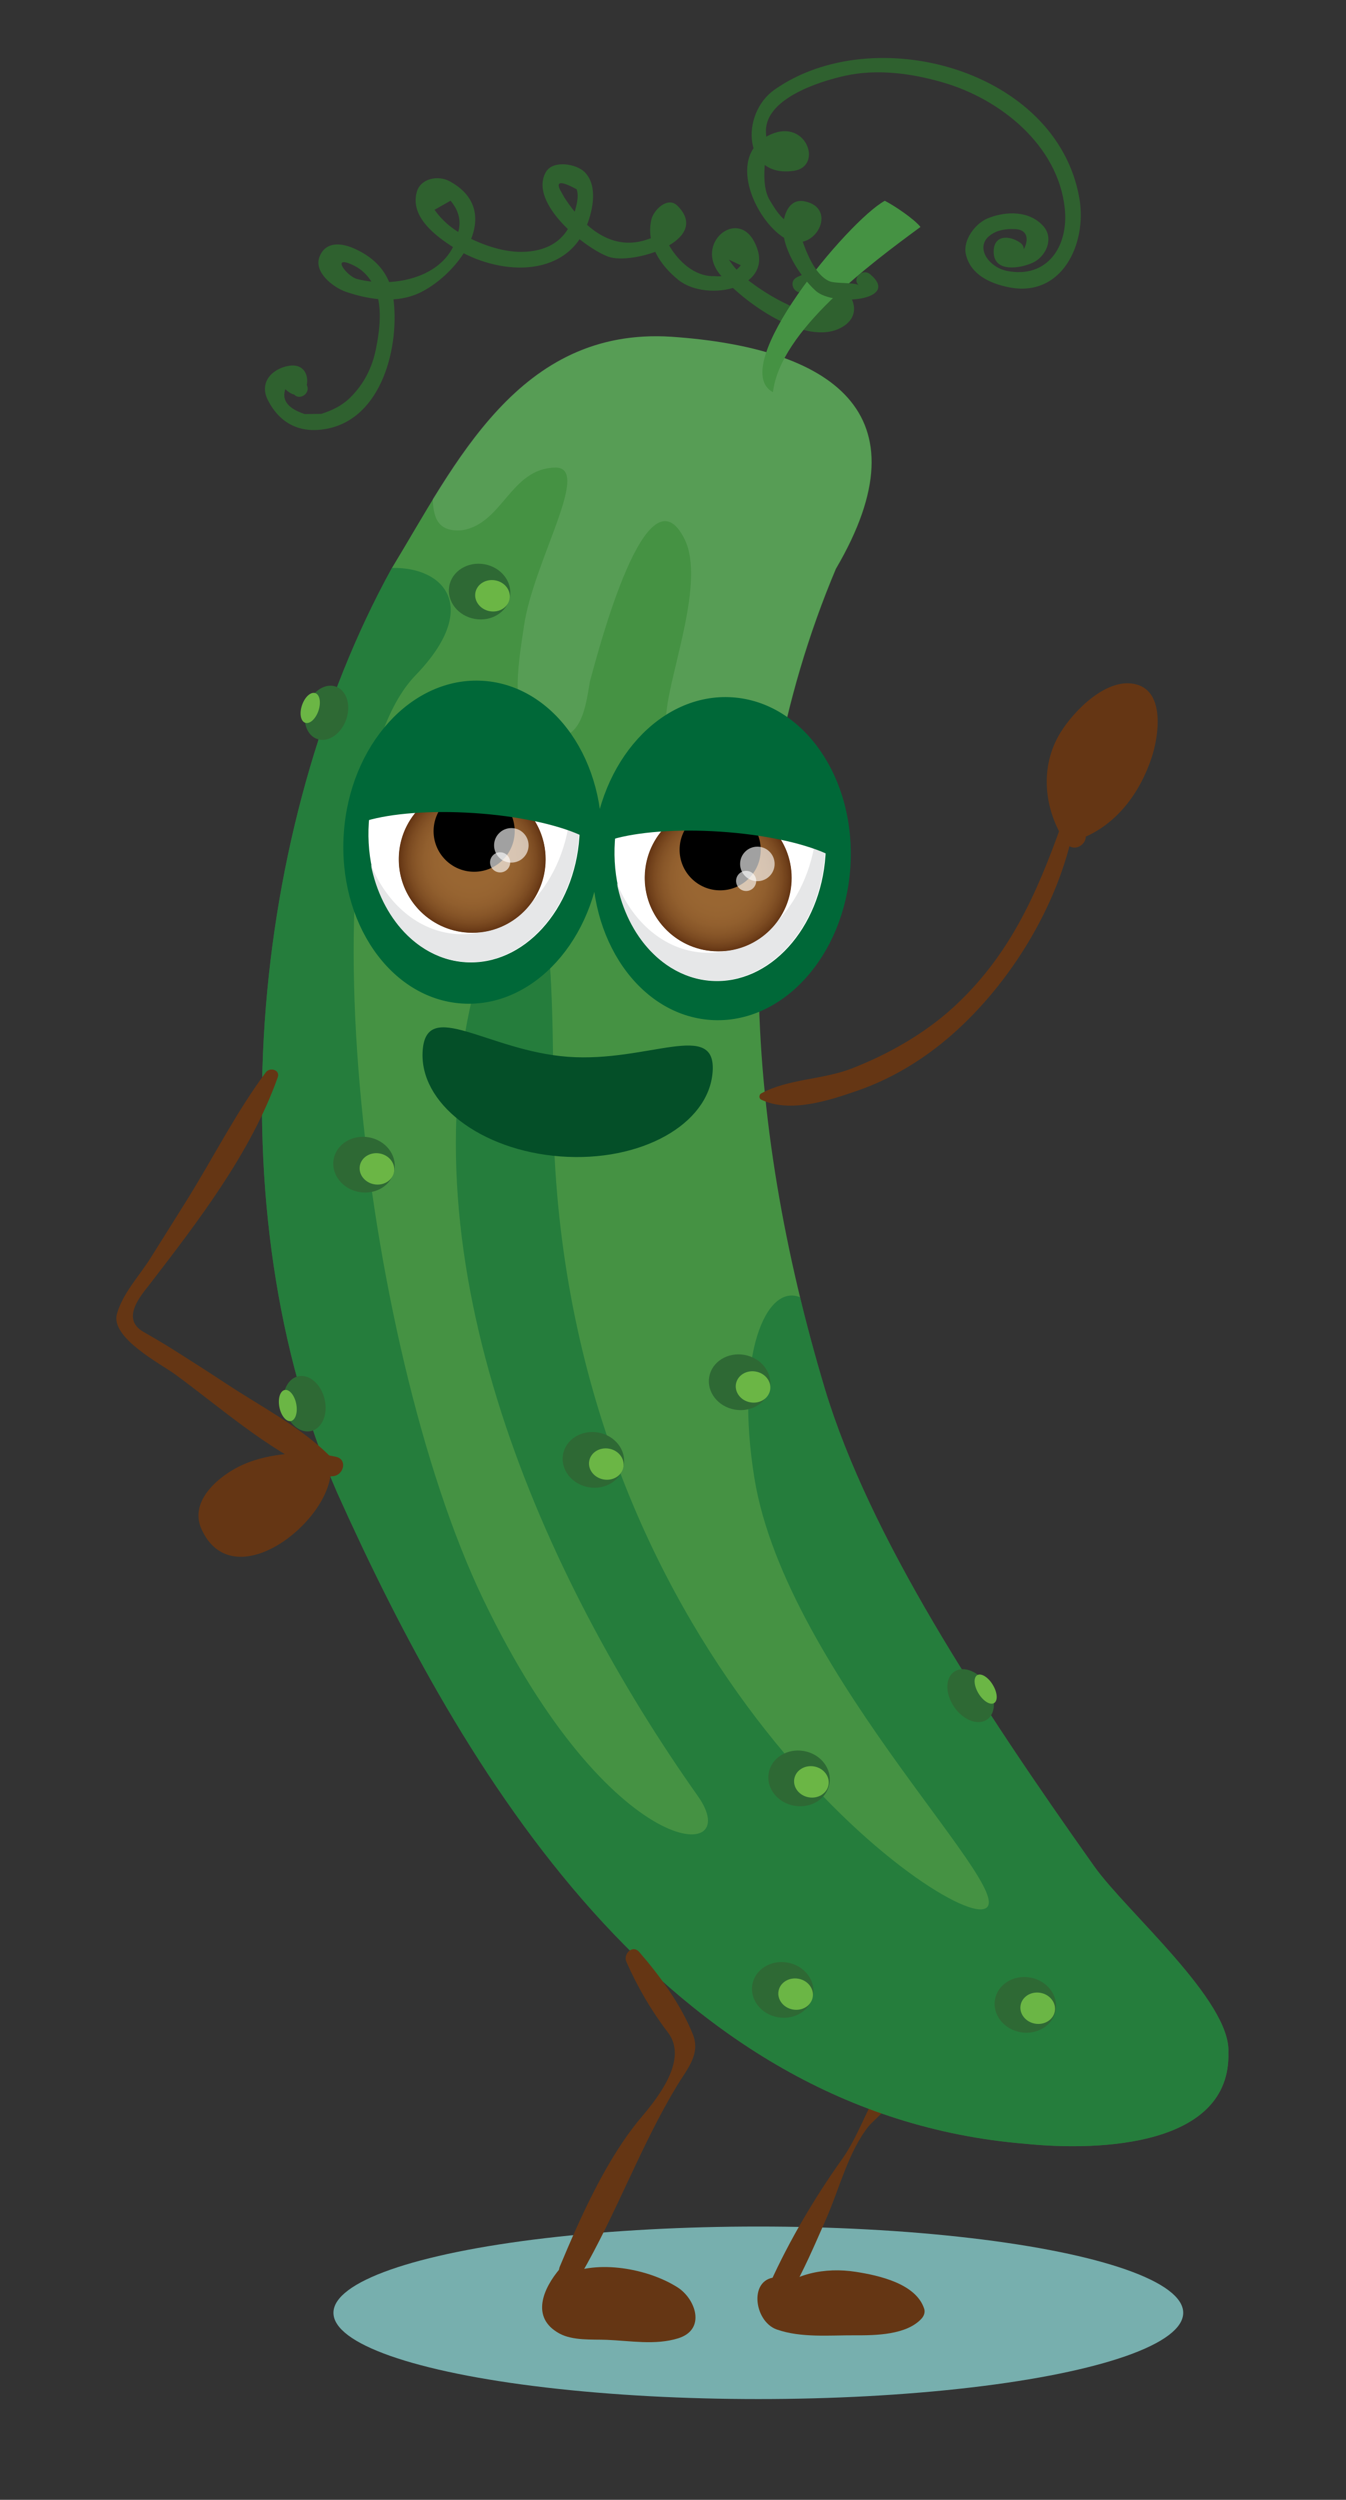 <?xml version="1.0" encoding="utf-8"?>
<!-- Generator: Adobe Illustrator 16.0.0, SVG Export Plug-In . SVG Version: 6.00 Build 0)  -->
<!DOCTYPE svg PUBLIC "-//W3C//DTD SVG 1.1//EN" "http://www.w3.org/Graphics/SVG/1.1/DTD/svg11.dtd">
<svg version="1.1" id="Layer_1" xmlns="http://www.w3.org/2000/svg" xmlns:xlink="http://www.w3.org/1999/xlink" x="0px" y="0px"
	 width="210.811px" height="391.405px" viewBox="0 0 210.811 391.405" enable-background="new 0 0 210.811 391.405"
	 xml:space="preserve">
<rect x="0" y="0" width="210.811" height="391.405" fill="#333333" stroke="none"/>
<g>
	<ellipse fill="#77AFAE" cx="118.771" cy="362.124" rx="66.546" ry="13.507"/>
	<g>
		<g>
			<g>
				<path fill="#653614" d="M132.55,319.672c0.505,2.016,4.792,7.989,4.021,9.496c-1.545,3.017-2.745,6.175-4.72,8.944
					c-4.238,5.945-8.249,12.734-11.249,19.387c-0.93,2.063,1.908,3.845,3.094,1.809c2.193-3.771,3.908-7.843,5.67-11.83
					c2.1-4.75,3.474-10.548,6.712-14.609c0.671-0.842,3.976-3.334,3.325-4.917c-1.313-3.195-3.317-6.488-5.808-8.888
					C133.14,318.626,132.397,319.063,132.55,319.672L132.55,319.672z"/>
			</g>
		</g>
		<g>
			<path fill="#653614" d="M121.455,360.362c5.803-4.465,14.412-3.72,20.65,0.114c0.543,0.334,1.135,0.797,1.125,1.434
				c-0.01,0.766-0.854,1.208-1.584,1.44c-5.016,1.598-10.424,1.257-15.66,0.711c-1.764-0.184-3.683-0.465-4.893-1.76
				c-1.21-1.297-0.971-3.933,0.758-4.324"/>
			<g>
				<path fill="#653614" d="M121.746,361.417c6.343-2.543,12.014-3.031,18.341-0.055c2.597,1.221-0.706,1.323-1.813,1.567
					c-1.945,0.43-3.978,0.44-5.958,0.444c-1.829,0.004-12.154-0.722-9.24-4.681c0.668-0.907-0.243-2.114-1.225-2.134
					c-4.668-0.095-3.854,6.894-0.184,8.181c3.794,1.329,8.263,0.888,12.231,0.908c3.251,0.017,8.105-0.049,10.445-2.624
					c0.369-0.406,0.584-0.986,0.405-1.533c-1.291-3.95-7.099-5.215-10.713-5.781c-4.748-0.743-10.046,0.198-13.355,3.879
					C120.018,360.326,120.65,361.856,121.746,361.417L121.746,361.417z"/>
			</g>
		</g>
		<g>
			<g>
				<g>
					<path fill="#2F612F" d="M125.958,45.603c5.433-3.175,3.867,4.449,0.569,3.447c-1.149-0.349-2.27-0.946-3.355-1.462
						c-2.253-1.071-4.387-2.442-6.342-3.985c-1.06-0.836-1.927-1.809-2.661-2.943c0.62,0.292,1.239,0.585,1.859,0.877
						c-1.065,1.309-2.426,1.876-4.082,1.702c-2.685,0.102-4.927-1.672-6.419-3.701c-1.517-2.061-1.156-3.166-3.851-2.149
						c-5.796,2.188-10.291-1.853-13.268-6.437c-0.145-0.256-0.29-0.512-0.434-0.769c-1.084-1.798-0.305-1.981,2.337-0.549
						c0.456,1.245-0.147,2.942-0.485,4.145c-1.12,3.995-4.301,5.646-8.198,5.659c-3.149,0.011-6.583-1.285-9.284-2.781
						c-1.7-0.941-3.169-2.212-4.286-3.807c0.834-0.475,1.668-0.949,2.503-1.423c1.341,1.575,1.724,3.283,1.149,5.122
						c-1.52,6.979-10.089,8.613-15.786,7.136c-1.563-0.405-4.087-3.696-0.874-2.289c1.26,0.551,2.233,1.361,3.017,2.529
						c2.005,2.986,1.482,7.395,0.821,10.677c-0.603,2.993-1.886,5.526-4.052,7.665c-1.266,1.25-2.839,2.007-4.51,2.531
						c-0.871,0.011-1.741,0.021-2.611,0.032c-3.583-1.184-4.146-3.198-1.687-6.042c-0.29,0.701-0.581,1.401-0.871,2.102
						c0.45-0.311,0.703-0.103,0.757,0.625c0.729,1.412,2.854,0.166,2.127-1.243c-0.796-1.542-1.16-1.906-2.884-1.844
						c-1.103,0.04-1.592,1.298-0.871,2.102c4.017,4.484,5.693-4.056,0.955-3.252c-2.642,0.448-4.708,2.615-3.274,5.397
						c1.883,3.655,5.001,5.189,9.013,4.5c8.962-1.541,11.664-13.188,10.606-20.631c-0.531-3.74-2.82-6.19-6.147-7.646
						c-2.063-0.903-4.4-1.08-5.367,1.225c-1.052,2.51,2.215,4.922,4.094,5.563c3.771,1.284,8.066,1.907,11.771,0.061
						c6.05-3.016,13.111-12.693,4.473-17.372c-1.781-0.965-4.542-0.468-5.137,1.695c-1.079,3.92,3.015,6.929,5.827,8.714
						c6.704,4.256,17.484,5.068,20.826-3.537c0.949-2.444,1.73-6.213-0.365-8.309c-1.287-1.287-4.956-1.919-6.058-0.009
						c-2.794,4.842,6.157,11.976,9.814,13.275c3.759,1.335,16.251-2.523,10.796-7.979c-1.545-1.544-3.76,0.659-4.101,2.174
						c-0.846,3.76,1.358,7.102,4.22,9.417c4.549,3.68,15.669,1.25,11.899-5.971c-2.724-5.217-9.379,0.264-5.367,5.123
						c3.437,4.163,13.443,11.515,19.097,8.266c5.513-3.167-2.236-10.632-7.146-7.761C123.345,44.276,124.583,46.406,125.958,45.603
						L125.958,45.603z"/>
				</g>
			</g>
			<g>
				<path fill="#459243" d="M130.929,89.064c-17.43,41.351-14.354,86.353-1.697,128.521c6.988,23.02,24.125,49.215,42.144,74.632
					c5.003,7.063,21.44,21.049,21.015,29.14c0.423,14.587-19.895,15.514-31.767,14.307c-56.61-4.626-88.324-58.564-107.814-101.945
					c-19.329-44.27-13.766-104.254,8.546-144.739c9.969-16.371,19.888-37.783,43.795-36.253
					C130.032,54.431,145.392,64.425,130.929,89.064z"/>
			</g>
			<path opacity="0.47" fill="#026735" d="M52.809,233.718c-19.329-44.27-13.766-104.254,8.546-144.739
				c0.011-0.019,0.021-0.037,0.033-0.055c8.188-0.187,13.98,6.163,3.682,16.821c-18.05,18.677-8.76,104.373,10.648,144.737
				c19.867,41.317,41.191,41.497,33.59,30.749c-24.2-34.217-46.345-83.543-34.729-127.474c3.719-14.067,12.243-37.291,12.05,17.686
				c-0.284,84.406,58.91,128.192,67.11,127.509c8.193-0.681-30.557-36.551-35.581-67.495c-3.14-19.33,1.868-30.558,7.157-28.332
				c1.173,4.85,2.479,9.674,3.915,14.46c6.989,23.02,24.126,49.216,42.145,74.632c5.003,7.063,21.44,21.049,21.015,29.14
				c0.423,14.587-19.895,15.514-31.767,14.307C104.013,331.038,72.3,277.099,52.809,233.718z"/>
			<g opacity="0.1">
				<path fill="#FFFFFF" d="M86.948,73.21c-7.011,0.142-8.215,8.803-14.569,9.811c-4.231,0.378-4.478-2.611-4.609-4.872
					c8.336-13.595,18.488-26.638,37.329-25.432c24.882,1.704,40.242,11.698,25.778,36.338
					c-7.823,18.562-11.505,37.859-12.053,57.306c-3.044,1.79-6.478,2.664-8.971,1.064c-9.008-5.446-6.331-28.496-5.465-36.042
					c0.715-6.716,5.988-20.32,2.88-26.864c-5.914-12.17-13.528,17.273-14.872,22.168c-0.663,3.729-1.239,10.209-7.222,8.551
					c-5.811-1.612-4.003-11.123-3.106-17.233C83.563,87.816,92.761,73.094,86.948,73.21z"/>
			</g>
			<path fill="#2E6934" d="M120.395,277.608c-0.42,2.359,1.372,4.659,3.995,5.125c2.625,0.467,5.094-1.074,5.514-3.434
				c0.422-2.369-1.365-4.667-3.99-5.134C123.291,273.7,120.816,275.24,120.395,277.608z"/>
			
				<ellipse transform="matrix(-0.985 -0.175 0.175 -0.985 203.506 576.167)" fill="#6BB645" cx="127.175" cy="279.104" rx="2.721" ry="2.452"/>
			<path fill="#2E6934" d="M88.181,227.733c-0.42,2.365,1.372,4.661,3.998,5.128c2.623,0.467,5.091-1.071,5.512-3.438
				c0.42-2.365-1.366-4.66-3.989-5.126C91.076,223.83,88.602,225.367,88.181,227.733z"/>
			<path fill="#6BB645" d="M92.28,228.762c-0.236,1.326,0.773,2.619,2.253,2.882c1.479,0.264,2.87-0.603,3.105-1.929
				c0.237-1.336-0.769-2.628-2.248-2.892C93.911,226.561,92.518,227.426,92.28,228.762z"/>
			<path fill="#2E6934" d="M117.835,310.722c-0.42,2.365,1.363,4.66,3.988,5.127c2.629,0.468,5.098-1.07,5.518-3.437
				c0.421-2.363-1.365-4.657-3.994-5.125C120.721,306.82,118.256,308.358,117.835,310.722z"/>
			<path fill="#6BB645" d="M121.932,311.749c-0.237,1.333,0.772,2.626,2.249,2.889c1.479,0.263,2.872-0.603,3.109-1.936
				c0.236-1.332-0.773-2.625-2.252-2.888C123.562,309.552,122.169,310.417,121.932,311.749z"/>
			<path fill="#2E6934" d="M155.835,313.07c-0.42,2.356,1.369,4.655,3.995,5.122c2.622,0.466,5.091-1.075,5.511-3.432
				c0.422-2.368-1.365-4.663-3.988-5.13C158.728,309.164,156.257,310.701,155.835,313.07z"/>
			
				<ellipse transform="matrix(-0.985 -0.175 0.175 -0.985 267.651 652.745)" fill="#6BB645" cx="162.613" cy="314.569" rx="2.72" ry="2.449"/>
			<path fill="#2E6934" d="M52.256,181.516c-0.42,2.359,1.372,4.658,3.995,5.125c2.626,0.467,5.095-1.074,5.514-3.434
				c0.421-2.366-1.365-4.664-3.991-5.131C55.151,177.609,52.676,179.149,52.256,181.516z"/>
			<path fill="#6BB645" d="M56.356,182.538c-0.237,1.332,0.774,2.629,2.248,2.891c1.479,0.264,2.873-0.605,3.11-1.938
				c0.237-1.333-0.772-2.626-2.252-2.889C57.989,180.341,56.593,181.205,56.356,182.538z"/>
			<path fill="#2E6934" d="M87.663,131.723c-0.421,2.369,1.362,4.66,3.988,5.128c2.623,0.466,5.096-1.068,5.518-3.438
				c0.42-2.362-1.373-4.658-3.995-5.125C90.548,127.821,88.083,129.36,87.663,131.723z"/>
			<path fill="#6BB645" d="M91.758,132.751c-0.237,1.336,0.766,2.624,2.246,2.888c1.482,0.264,2.875-0.599,3.113-1.935
				c0.237-1.333-0.772-2.625-2.255-2.889C93.382,130.552,91.996,131.419,91.758,132.751z"/>
			<path fill="#2E6934" d="M70.36,91.781c-0.42,2.359,1.366,4.657,3.995,5.125c2.62,0.466,5.091-1.075,5.511-3.435
				c0.421-2.365-1.37-4.658-3.989-5.124C73.249,87.88,70.781,89.415,70.36,91.781z"/>
			<path fill="#6BB645" d="M74.455,92.802c-0.237,1.333,0.774,2.633,2.253,2.896c1.485,0.265,2.871-0.608,3.107-1.941
				c0.236-1.326-0.763-2.624-2.249-2.888C76.087,90.604,74.69,91.476,74.455,92.802z"/>
			
				<ellipse transform="matrix(-0.985 -0.175 0.175 -0.985 169.495 360.989)" fill="#2E6934" cx="100.677" cy="173.015" rx="4.826" ry="4.35"/>
			<path fill="#6BB645" d="M100.024,173.198c-0.237,1.333,0.772,2.626,2.246,2.888c1.483,0.264,2.87-0.603,3.106-1.936
				c0.237-1.333-0.766-2.624-2.249-2.888C101.655,171.001,100.262,171.866,100.024,173.198z"/>
			
				<ellipse transform="matrix(-0.985 -0.175 0.175 -0.985 192.124 449.965)" fill="#2E6934" cx="115.918" cy="216.504" rx="4.826" ry="4.349"/>
			<path fill="#6BB645" d="M115.267,216.679c-0.236,1.333,0.767,2.627,2.242,2.89c1.486,0.265,2.873-0.605,3.111-1.938
				c0.235-1.327-0.768-2.618-2.254-2.883C116.891,214.485,115.503,215.353,115.267,216.679z"/>
			<path fill="#2E6934" d="M118.956,117.101c-0.421,2.366,0.679,4.535,2.457,4.852s3.556-1.341,3.977-3.707
				c0.421-2.362-0.675-4.534-2.454-4.851S119.375,114.738,118.956,117.101z"/>
			<path fill="#6BB645" d="M123.449,117.9c-0.237,1.332,0.17,2.518,0.912,2.649c0.737,0.132,1.527-0.841,1.771-2.172
				c0.236-1.33-0.178-2.517-0.913-2.65C124.476,115.595,123.691,116.571,123.449,117.9z"/>
			<path fill="#2E6934" d="M149.125,266.755c1.217,2.181,3.497,3.381,5.103,2.687c1.596-0.694,1.91-3.025,0.689-5.207
				c-1.223-2.179-3.509-3.386-5.105-2.687C148.207,262.24,147.899,264.572,149.125,266.755z"/>
			<path fill="#6BB645" d="M153.166,264.995c0.689,1.227,1.784,1.988,2.453,1.701c0.663-0.289,0.648-1.519-0.043-2.751
				c-0.678-1.225-1.779-1.984-2.448-1.697C152.464,262.537,152.482,263.767,153.166,264.995z"/>
			<path fill="#2E6934" d="M54.259,112.538c0.751-2.289-0.047-4.56-1.774-5.074c-1.725-0.516-3.737,0.921-4.481,3.207
				c-0.744,2.29,0.053,4.561,1.782,5.072C51.51,116.261,53.521,114.824,54.259,112.538z"/>
			<path fill="#6BB645" d="M49.893,111.237c0.418-1.288,0.178-2.507-0.538-2.723c-0.725-0.214-1.646,0.66-2.068,1.947
				c-0.425,1.29-0.177,2.504,0.539,2.716C48.55,113.398,49.472,112.524,49.893,111.237z"/>
			<path fill="#2E6934" d="M50.916,219.435c0.411,2.391-0.701,4.488-2.479,4.68s-3.552-1.587-3.962-3.978
				c-0.41-2.394,0.701-4.489,2.479-4.687C48.732,215.259,50.502,217.043,50.916,219.435z"/>
			<path fill="#6BB645" d="M46.415,219.92c0.23,1.351-0.182,2.51-0.92,2.587c-0.743,0.082-1.525-0.946-1.755-2.293
				c-0.233-1.347,0.177-2.504,0.918-2.59C45.399,217.548,46.188,218.574,46.415,219.92z"/>
			<g>
				<path fill="#459243" d="M121.062,61.408c1.134-9.62,15.176-20.045,23.102-25.872c-0.936-1.197-4.005-3.295-5.588-4.097
					C132.857,34.56,113.714,57.513,121.062,61.408"/>
			</g>
			<g>
				<g>
					<path fill="#2F612F" d="M134.535,44.678c-0.6-0.501-3.651-0.23-4.63-0.646c-2.367-1.006-3.776-4.916-4.497-7.112
						c0.365-1.684-0.232-2.354-1.79-2.011c-1.341-0.701-2.287-2.276-3.038-3.524c-1.711-2.848-0.311-7.418-0.6-10.421
						c-0.523-5.443,8.328-8.21,12.374-9.102c5.058-1.114,10.429-0.376,15.332,1.046c9.049,2.624,18.03,9.869,19.079,19.711
						c0.636,5.96-2.754,11.044-9.055,9.798c-3.182-0.629-5.659-4.53-1.497-6.205c0.813-0.268,1.651-0.381,2.514-0.341
						c4.021-0.091,1.157,5.219-0.159,4.277c1.294,0.926,2.522-1.211,1.242-2.127c-1.662-1.189-4.181-1.319-4.181,1.398
						c0,3.396,4.371,2.556,6.176,1.688c2.041-0.98,3.279-3.765,1.636-5.66c-2.152-2.48-5.856-2.427-8.705-1.28
						c-1.972,0.794-3.976,3.423-3.46,5.659c0.734,3.18,3.804,4.574,6.756,5.158c8.328,1.647,12.249-6.871,11.021-13.932
						c-3.521-20.236-32.27-27.938-47.782-16.988c-5.34,3.769-4.931,13.91,3.109,12.672c4.665-0.719,1.788-8.708-4.269-5.396
						c-6.447,3.526-1.524,13.712,3.128,16.147c4.362,2.283,8.137-4.883,2.784-5.964c-2.268-0.458-3.16,1.735-3.356,3.53
						c-0.393,3.585,2.593,8.215,5.093,10.483c2.78,2.521,13.433,1.507,8.518-2.602C135.067,41.926,133.315,43.659,134.535,44.678
						L134.535,44.678z"/>
				</g>
			</g>
		</g>
		<g>
			
				<ellipse transform="matrix(0.998 0.066 -0.066 0.998 8.827 -4.582)" fill="#006838" stroke="#006838" stroke-width="0.859" cx="74.036" cy="131.822" rx="19.784" ry="24.883"/>
		</g>
		<g>
			
				<ellipse transform="matrix(0.998 0.066 -0.066 0.998 9.081 -7.141)" fill="#006838" stroke="#006838" stroke-width="0.859" cx="113.028" cy="134.392" rx="19.784" ry="24.882"/>
		</g>
		<g>
			
				<ellipse transform="matrix(0.998 0.066 -0.066 0.998 8.698 -4.602)" fill="#FFFFFF" cx="74.278" cy="129.875" rx="16.527" ry="20.786"/>
		</g>
		<g>
			<path fill="#E6E7E8" d="M88.971,120.016c0.404,2.086,0.552,4.296,0.402,6.574c-0.755,11.455-8.75,20.255-17.857,19.654
				c-5.968-0.394-10.933-4.726-13.434-10.889c1.628,8.404,7.425,14.772,14.722,15.254c9.108,0.6,17.103-8.2,17.857-19.654
				C90.921,127.007,90.287,123.258,88.971,120.016z"/>
		</g>
		<g>
			<g>
				<defs>
					<circle id="SVGID_1_" cx="73.969" cy="134.559" r="11.491"/>
				</defs>
				<clipPath id="SVGID_2_">
					<use xlink:href="#SVGID_1_"  overflow="visible"/>
				</clipPath>
				
					<rect x="62.426" y="123.016" transform="matrix(0.997 0.074 -0.074 0.997 10.152 -5.101)" clip-path="url(#SVGID_2_)" fill="#653614" width="23.085" height="23.086"/>
				<circle clip-path="url(#SVGID_2_)" fill="#653614" cx="73.969" cy="134.56" r="11.491"/>
				<circle clip-path="url(#SVGID_2_)" fill="#683815" cx="73.969" cy="134.559" r="11.34"/>
				<circle clip-path="url(#SVGID_2_)" fill="#6A3B17" cx="73.969" cy="134.559" r="11.189"/>
				<circle clip-path="url(#SVGID_2_)" fill="#6D3D19" cx="73.969" cy="134.559" r="11.037"/>
				<circle clip-path="url(#SVGID_2_)" fill="#70401A" cx="73.969" cy="134.559" r="10.886"/>
				<circle clip-path="url(#SVGID_2_)" fill="#72421C" cx="73.969" cy="134.56" r="10.735"/>
				<circle clip-path="url(#SVGID_2_)" fill="#74441D" cx="73.969" cy="134.559" r="10.583"/>
				<circle clip-path="url(#SVGID_2_)" fill="#76461E" cx="73.969" cy="134.559" r="10.432"/>
				<circle clip-path="url(#SVGID_2_)" fill="#79481F" cx="73.969" cy="134.559" r="10.281"/>
				<circle clip-path="url(#SVGID_2_)" fill="#7B4A21" cx="73.969" cy="134.559" r="10.13"/>
				<circle clip-path="url(#SVGID_2_)" fill="#7D4C22" cx="73.969" cy="134.56" r="9.979"/>
				<circle clip-path="url(#SVGID_2_)" fill="#7E4D23" cx="73.969" cy="134.56" r="9.828"/>
				<circle clip-path="url(#SVGID_2_)" fill="#804F24" cx="73.969" cy="134.559" r="9.676"/>
				<circle clip-path="url(#SVGID_2_)" fill="#825125" cx="73.969" cy="134.559" r="9.525"/>
				<circle clip-path="url(#SVGID_2_)" fill="#835226" cx="73.969" cy="134.559" r="9.374"/>
				<circle clip-path="url(#SVGID_2_)" fill="#855327" cx="73.969" cy="134.56" r="9.223"/>
				<circle clip-path="url(#SVGID_2_)" fill="#865527" cx="73.969" cy="134.56" r="9.072"/>
				<circle clip-path="url(#SVGID_2_)" fill="#885628" cx="73.969" cy="134.559" r="8.92"/>
				<circle clip-path="url(#SVGID_2_)" fill="#895729" cx="73.969" cy="134.559" r="8.769"/>
				<circle clip-path="url(#SVGID_2_)" fill="#8A582A" cx="73.969" cy="134.559" r="8.618"/>
				<circle clip-path="url(#SVGID_2_)" fill="#8B592A" cx="73.969" cy="134.56" r="8.467"/>
				<circle clip-path="url(#SVGID_2_)" fill="#8C5A2B" cx="73.969" cy="134.56" r="8.316"/>
				<circle clip-path="url(#SVGID_2_)" fill="#8D5B2B" cx="73.969" cy="134.559" r="8.165"/>
				<circle clip-path="url(#SVGID_2_)" fill="#8E5C2C" cx="73.969" cy="134.559" r="8.013"/>
				<circle clip-path="url(#SVGID_2_)" fill="#8F5D2D" cx="73.969" cy="134.559" r="7.862"/>
				<circle clip-path="url(#SVGID_2_)" fill="#905E2D" cx="73.969" cy="134.559" r="7.711"/>
				<circle clip-path="url(#SVGID_2_)" fill="#915F2E" cx="73.969" cy="134.56" r="7.56"/>
				<circle clip-path="url(#SVGID_2_)" fill="#925F2E" cx="73.969" cy="134.56" r="7.408"/>
				<circle clip-path="url(#SVGID_2_)" fill="#92602E" cx="73.969" cy="134.559" r="7.257"/>
				<circle clip-path="url(#SVGID_2_)" fill="#93602F" cx="73.969" cy="134.559" r="7.106"/>
				<circle clip-path="url(#SVGID_2_)" fill="#94612F" cx="73.969" cy="134.559" r="6.955"/>
				<circle clip-path="url(#SVGID_2_)" fill="#94612F" cx="73.969" cy="134.559" r="6.804"/>
				<circle clip-path="url(#SVGID_2_)" fill="#956230" cx="73.969" cy="134.56" r="6.653"/>
				<circle clip-path="url(#SVGID_2_)" fill="#956230" cx="73.969" cy="134.559" r="6.501"/>
				<circle clip-path="url(#SVGID_2_)" fill="#956330" cx="73.969" cy="134.559" r="6.35"/>
				<circle clip-path="url(#SVGID_2_)" fill="#966330" cx="73.969" cy="134.559" r="6.199"/>
				<circle clip-path="url(#SVGID_2_)" fill="#966431" cx="73.969" cy="134.559" r="6.048"/>
				<circle clip-path="url(#SVGID_2_)" fill="#976431" cx="73.969" cy="134.559" r="5.897"/>
				<circle clip-path="url(#SVGID_2_)" fill="#976431" cx="73.969" cy="134.559" r="5.746"/>
				<circle clip-path="url(#SVGID_2_)" fill="#976431" cx="73.969" cy="134.559" r="5.594"/>
				<circle clip-path="url(#SVGID_2_)" fill="#976531" cx="73.969" cy="134.559" r="5.443"/>
				<circle clip-path="url(#SVGID_2_)" fill="#986531" cx="73.969" cy="134.559" r="5.292"/>
				<circle clip-path="url(#SVGID_2_)" fill="#986532" cx="73.969" cy="134.559" r="5.141"/>
				<circle clip-path="url(#SVGID_2_)" fill="#986532" cx="73.969" cy="134.56" r="4.99"/>
				<circle clip-path="url(#SVGID_2_)" fill="#986532" cx="73.969" cy="134.56" r="4.838"/>
				<circle clip-path="url(#SVGID_2_)" fill="#986632" cx="73.969" cy="134.559" r="4.687"/>
				<circle clip-path="url(#SVGID_2_)" fill="#986632" cx="73.969" cy="134.559" r="4.536"/>
				<circle clip-path="url(#SVGID_2_)" fill="#996632" cx="73.969" cy="134.559" r="4.385"/>
				<circle clip-path="url(#SVGID_2_)" fill="#996632" cx="73.969" cy="134.559" r="4.233"/>
				<circle clip-path="url(#SVGID_2_)" fill="#996632" cx="73.969" cy="134.56" r="4.082"/>
				<circle clip-path="url(#SVGID_2_)" fill="#996632" cx="73.969" cy="134.559" r="3.931"/>
				<circle clip-path="url(#SVGID_2_)" fill="#996632" cx="73.969" cy="134.559" r="3.78"/>
				<circle clip-path="url(#SVGID_2_)" fill="#996632" cx="73.969" cy="134.559" r="3.629"/>
				<circle clip-path="url(#SVGID_2_)" fill="#996632" cx="73.969" cy="134.559" r="3.478"/>
				<circle clip-path="url(#SVGID_2_)" fill="#996632" cx="73.969" cy="134.56" r="3.326"/>
				<circle clip-path="url(#SVGID_2_)" fill="#996632" cx="73.969" cy="134.559" r="3.175"/>
				<circle clip-path="url(#SVGID_2_)" fill="#996632" cx="73.969" cy="134.559" r="3.024"/>
				<circle clip-path="url(#SVGID_2_)" fill="#996632" cx="73.969" cy="134.559" r="2.873"/>
				<circle clip-path="url(#SVGID_2_)" fill="#996632" cx="73.969" cy="134.559" r="2.721"/>
				<circle clip-path="url(#SVGID_2_)" fill="#996632" cx="73.969" cy="134.56" r="2.57"/>
				<circle clip-path="url(#SVGID_2_)" fill="#996632" cx="73.969" cy="134.559" r="2.419"/>
				<circle clip-path="url(#SVGID_2_)" fill="#996632" cx="73.969" cy="134.559" r="2.268"/>
				<circle clip-path="url(#SVGID_2_)" fill="#996632" cx="73.969" cy="134.559" r="2.117"/>
				<circle clip-path="url(#SVGID_2_)" fill="#996632" cx="73.969" cy="134.559" r="1.965"/>
				<circle clip-path="url(#SVGID_2_)" fill="#996632" cx="73.969" cy="134.56" r="1.814"/>
				<circle clip-path="url(#SVGID_2_)" fill="#996632" cx="73.969" cy="134.56" r="1.663"/>
				<circle clip-path="url(#SVGID_2_)" fill="#996632" cx="73.969" cy="134.559" r="1.512"/>
				<circle clip-path="url(#SVGID_2_)" fill="#996632" cx="73.969" cy="134.559" r="1.361"/>
				<circle clip-path="url(#SVGID_2_)" fill="#996632" cx="73.969" cy="134.559" r="1.209"/>
				<circle clip-path="url(#SVGID_2_)" fill="#996632" cx="73.969" cy="134.559" r="1.058"/>
				<circle clip-path="url(#SVGID_2_)" fill="#996632" cx="73.969" cy="134.559" r="0.907"/>
				<circle clip-path="url(#SVGID_2_)" fill="#996632" cx="73.969" cy="134.56" r="0.756"/>
				<circle clip-path="url(#SVGID_2_)" fill="#996632" cx="73.969" cy="134.559" r="0.605"/>
				<circle clip-path="url(#SVGID_2_)" fill="#996632" cx="73.969" cy="134.559" r="0.454"/>
				<circle clip-path="url(#SVGID_2_)" fill="#996632" cx="73.969" cy="134.559" r="0.302"/>
				<circle clip-path="url(#SVGID_2_)" fill="#996632" cx="73.969" cy="134.56" r="0.151"/>
			</g>
		</g>
		<g>
			<circle cx="74.26" cy="130.143" r="6.353"/>
		</g>
		<g opacity="0.63">
			<circle fill="#FFFFFF" cx="80.085" cy="132.359" r="2.703"/>
		</g>
		<g opacity="0.63">
			<circle fill="#FFFFFF" cx="78.33" cy="135.023" r="1.577"/>
		</g>
		<g>
			<path fill="#006838" stroke="#006838" stroke-width="0.859" d="M74.267,126.876c-6.873-0.453-13.041,0.059-17.008,1.221
				c0.922-11.252,8.996-19.821,18.194-19.215c9.198,0.605,16.078,10.161,15.516,21.436C87.188,128.646,81.14,127.328,74.267,126.876
				z"/>
		</g>
		<g>
			
				<ellipse transform="matrix(0.998 0.066 -0.066 0.998 8.973 -7.129)" fill="#FFFFFF" cx="112.81" cy="132.783" rx="16.527" ry="20.786"/>
		</g>
		<g>
			<path fill="#E6E7E8" d="M127.503,122.923c0.404,2.086,0.553,4.297,0.402,6.574c-0.755,11.455-8.75,20.255-17.857,19.654
				c-5.968-0.393-10.933-4.726-13.434-10.889c1.629,8.404,7.425,14.773,14.721,15.254c9.107,0.6,17.104-8.199,17.857-19.654
				C129.454,129.913,128.82,126.165,127.503,122.923z"/>
		</g>
		<g>
			<g>
				<defs>
					<circle id="SVGID_3_" cx="112.501" cy="137.466" r="11.491"/>
				</defs>
				<clipPath id="SVGID_4_">
					<use xlink:href="#SVGID_3_"  overflow="visible"/>
				</clipPath>
				
					<rect x="100.959" y="125.924" transform="matrix(0.997 0.074 -0.074 0.997 10.473 -7.942)" clip-path="url(#SVGID_4_)" fill="#653614" width="23.086" height="23.085"/>
				<circle clip-path="url(#SVGID_4_)" fill="#653614" cx="112.501" cy="137.467" r="11.491"/>
				<circle clip-path="url(#SVGID_4_)" fill="#683815" cx="112.501" cy="137.467" r="11.339"/>
				<circle clip-path="url(#SVGID_4_)" fill="#6A3B17" cx="112.501" cy="137.466" r="11.188"/>
				<circle clip-path="url(#SVGID_4_)" fill="#6D3D19" cx="112.502" cy="137.467" r="11.037"/>
				<circle clip-path="url(#SVGID_4_)" fill="#70401A" cx="112.501" cy="137.467" r="10.886"/>
				<circle clip-path="url(#SVGID_4_)" fill="#72421C" cx="112.501" cy="137.467" r="10.734"/>
				<circle clip-path="url(#SVGID_4_)" fill="#74441D" cx="112.501" cy="137.467" r="10.583"/>
				<circle clip-path="url(#SVGID_4_)" fill="#76461E" cx="112.502" cy="137.466" r="10.432"/>
				<circle clip-path="url(#SVGID_4_)" fill="#79481F" cx="112.502" cy="137.467" r="10.282"/>
				<circle clip-path="url(#SVGID_4_)" fill="#7B4A21" cx="112.502" cy="137.467" r="10.13"/>
				<circle clip-path="url(#SVGID_4_)" fill="#7D4C22" cx="112.501" cy="137.467" r="9.979"/>
				<circle clip-path="url(#SVGID_4_)" fill="#7E4D23" cx="112.502" cy="137.467" r="9.828"/>
				<circle clip-path="url(#SVGID_4_)" fill="#804F24" cx="112.502" cy="137.467" r="9.677"/>
				<circle clip-path="url(#SVGID_4_)" fill="#825125" cx="112.501" cy="137.467" r="9.525"/>
				<circle clip-path="url(#SVGID_4_)" fill="#835226" cx="112.501" cy="137.467" r="9.374"/>
				<circle clip-path="url(#SVGID_4_)" fill="#855327" cx="112.502" cy="137.467" r="9.223"/>
				<circle clip-path="url(#SVGID_4_)" fill="#865527" cx="112.502" cy="137.467" r="9.072"/>
				<circle clip-path="url(#SVGID_4_)" fill="#885628" cx="112.502" cy="137.467" r="8.92"/>
				<circle clip-path="url(#SVGID_4_)" fill="#895729" cx="112.501" cy="137.467" r="8.769"/>
				<circle clip-path="url(#SVGID_4_)" fill="#8A582A" cx="112.502" cy="137.467" r="8.618"/>
				<circle clip-path="url(#SVGID_4_)" fill="#8B592A" cx="112.502" cy="137.467" r="8.467"/>
				<circle clip-path="url(#SVGID_4_)" fill="#8C5A2B" cx="112.502" cy="137.467" r="8.316"/>
				<circle clip-path="url(#SVGID_4_)" fill="#8D5B2B" cx="112.501" cy="137.467" r="8.164"/>
				<circle clip-path="url(#SVGID_4_)" fill="#8E5C2C" cx="112.501" cy="137.467" r="8.013"/>
				<circle clip-path="url(#SVGID_4_)" fill="#8F5D2D" cx="112.502" cy="137.467" r="7.862"/>
				<circle clip-path="url(#SVGID_4_)" fill="#905E2D" cx="112.502" cy="137.467" r="7.711"/>
				<circle clip-path="url(#SVGID_4_)" fill="#915F2E" cx="112.501" cy="137.467" r="7.56"/>
				<circle clip-path="url(#SVGID_4_)" fill="#925F2E" cx="112.501" cy="137.467" r="7.409"/>
				<circle clip-path="url(#SVGID_4_)" fill="#92602E" cx="112.502" cy="137.467" r="7.257"/>
				<circle clip-path="url(#SVGID_4_)" fill="#93602F" cx="112.501" cy="137.466" r="7.106"/>
				<circle clip-path="url(#SVGID_4_)" fill="#94612F" cx="112.501" cy="137.466" r="6.955"/>
				<circle clip-path="url(#SVGID_4_)" fill="#94612F" cx="112.501" cy="137.467" r="6.804"/>
				<circle clip-path="url(#SVGID_4_)" fill="#956230" cx="112.502" cy="137.467" r="6.653"/>
				<circle clip-path="url(#SVGID_4_)" fill="#956230" cx="112.501" cy="137.467" r="6.501"/>
				<circle clip-path="url(#SVGID_4_)" fill="#956330" cx="112.501" cy="137.467" r="6.35"/>
				<circle clip-path="url(#SVGID_4_)" fill="#966330" cx="112.501" cy="137.466" r="6.199"/>
				<circle clip-path="url(#SVGID_4_)" fill="#966431" cx="112.501" cy="137.467" r="6.048"/>
				<circle clip-path="url(#SVGID_4_)" fill="#976431" cx="112.502" cy="137.467" r="5.897"/>
				<circle clip-path="url(#SVGID_4_)" fill="#976431" cx="112.501" cy="137.467" r="5.745"/>
				<circle clip-path="url(#SVGID_4_)" fill="#976431" cx="112.501" cy="137.467" r="5.594"/>
				<circle clip-path="url(#SVGID_4_)" fill="#976531" cx="112.501" cy="137.467" r="5.443"/>
				<circle clip-path="url(#SVGID_4_)" fill="#986531" cx="112.502" cy="137.466" r="5.292"/>
				<circle clip-path="url(#SVGID_4_)" fill="#986532" cx="112.501" cy="137.467" r="5.14"/>
				<circle clip-path="url(#SVGID_4_)" fill="#986532" cx="112.501" cy="137.467" r="4.989"/>
				<circle clip-path="url(#SVGID_4_)" fill="#986532" cx="112.501" cy="137.467" r="4.839"/>
				<circle clip-path="url(#SVGID_4_)" fill="#986632" cx="112.502" cy="137.466" r="4.687"/>
				<circle clip-path="url(#SVGID_4_)" fill="#986632" cx="112.502" cy="137.467" r="4.536"/>
				<circle clip-path="url(#SVGID_4_)" fill="#996632" cx="112.501" cy="137.467" r="4.384"/>
				<circle clip-path="url(#SVGID_4_)" fill="#996632" cx="112.501" cy="137.467" r="4.234"/>
				<circle clip-path="url(#SVGID_4_)" fill="#996632" cx="112.501" cy="137.467" r="4.082"/>
				<circle clip-path="url(#SVGID_4_)" fill="#996632" cx="112.502" cy="137.467" r="3.931"/>
				<circle clip-path="url(#SVGID_4_)" fill="#996632" cx="112.501" cy="137.467" r="3.78"/>
				<circle clip-path="url(#SVGID_4_)" fill="#996632" cx="112.501" cy="137.467" r="3.629"/>
				<circle clip-path="url(#SVGID_4_)" fill="#996632" cx="112.502" cy="137.467" r="3.478"/>
				<circle clip-path="url(#SVGID_4_)" fill="#996632" cx="112.502" cy="137.467" r="3.326"/>
				<circle clip-path="url(#SVGID_4_)" fill="#996632" cx="112.501" cy="137.467" r="3.175"/>
				<circle clip-path="url(#SVGID_4_)" fill="#996632" cx="112.501" cy="137.467" r="3.024"/>
				<circle clip-path="url(#SVGID_4_)" fill="#996632" cx="112.502" cy="137.467" r="2.873"/>
				<circle clip-path="url(#SVGID_4_)" fill="#996632" cx="112.502" cy="137.467" r="2.721"/>
				<circle clip-path="url(#SVGID_4_)" fill="#996632" cx="112.501" cy="137.467" r="2.57"/>
				<circle clip-path="url(#SVGID_4_)" fill="#996632" cx="112.501" cy="137.467" r="2.419"/>
				<circle clip-path="url(#SVGID_4_)" fill="#996632" cx="112.501" cy="137.467" r="2.269"/>
				<circle clip-path="url(#SVGID_4_)" fill="#996632" cx="112.502" cy="137.467" r="2.116"/>
				<circle clip-path="url(#SVGID_4_)" fill="#996632" cx="112.501" cy="137.466" r="1.965"/>
				<circle clip-path="url(#SVGID_4_)" fill="#996632" cx="112.501" cy="137.467" r="1.814"/>
				<circle clip-path="url(#SVGID_4_)" fill="#996632" cx="112.502" cy="137.467" r="1.663"/>
				<circle clip-path="url(#SVGID_4_)" fill="#996632" cx="112.501" cy="137.467" r="1.512"/>
				<circle clip-path="url(#SVGID_4_)" fill="#996632" cx="112.501" cy="137.467" r="1.36"/>
				<circle clip-path="url(#SVGID_4_)" fill="#996632" cx="112.501" cy="137.467" r="1.21"/>
				<circle clip-path="url(#SVGID_4_)" fill="#996632" cx="112.501" cy="137.467" r="1.059"/>
				<circle clip-path="url(#SVGID_4_)" fill="#996632" cx="112.502" cy="137.467" r="0.907"/>
				<circle clip-path="url(#SVGID_4_)" fill="#996632" cx="112.501" cy="137.467" r="0.756"/>
				<circle clip-path="url(#SVGID_4_)" fill="#996632" cx="112.501" cy="137.467" r="0.605"/>
				<circle clip-path="url(#SVGID_4_)" fill="#996632" cx="112.502" cy="137.466" r="0.454"/>
				<circle clip-path="url(#SVGID_4_)" fill="#996632" cx="112.501" cy="137.467" r="0.302"/>
				<circle clip-path="url(#SVGID_4_)" fill="#996632" cx="112.501" cy="137.467" r="0.151"/>
			</g>
		</g>
		<g>
			<circle cx="112.792" cy="133.05" r="6.354"/>
		</g>
		<g opacity="0.63">
			<circle fill="#FFFFFF" cx="118.618" cy="135.267" r="2.703"/>
		</g>
		<g opacity="0.63">
			<circle fill="#FFFFFF" cx="116.862" cy="137.931" r="1.577"/>
		</g>
		<g>
			<path fill="#006838" stroke="#006838" stroke-width="0.859" d="M112.8,129.783c-6.873-0.453-13.041,0.059-17.009,1.221
				c0.922-11.251,8.997-19.821,18.195-19.215c9.198,0.605,16.078,10.161,15.516,21.436
				C125.72,131.553,119.673,130.235,112.8,129.783z"/>
		</g>
		<path fill="#044F28" d="M66.201,164.464c-0.611,8.241,9.059,15.676,21.599,16.605c12.54,0.931,23.201-4.997,23.812-13.238
			c0.611-8.24-10.115-1.436-22.655-2.365C76.417,164.536,66.813,156.224,66.201,164.464z"/>
		<g>
			<g>
				<path fill="#653614" d="M98.101,307.162c1.711,3.888,3.914,7.681,6.5,11.053c3.124,4.072-1.174,9.776-4.108,13.236
					c-5.47,6.448-9.561,15.656-12.806,23.413c-0.795,1.9,2.265,3.064,3.251,1.37c5.582-9.584,9.393-20.256,15.109-29.691
					c1.586-2.619,3.719-4.915,2.462-8.039c-1.878-4.666-5.124-9.106-8.407-12.887C99.075,304.436,97.563,305.939,98.101,307.162
					L98.101,307.162z"/>
			</g>
		</g>
		<g>
			<path fill="#653614" d="M89.028,357.013c5.523-0.752,11.257,0.11,16.315,2.452c0.946,0.438,1.941,1.005,2.322,1.976
				c0.53,1.356-0.449,2.927-1.76,3.564c-1.31,0.638-2.835,0.587-4.291,0.523c-2.753-0.121-5.505-0.241-8.258-0.362
				c-2.667-0.117-6.012-0.761-6.623-3.359c-0.461-1.957,1.005-3.795,2.369-5.272"/>
			<g>
				<path fill="#653614" d="M88.776,357.929c4.931,1.148,9.929,1.006,14.872,2.498c3.155,0.952,0.223,4.013-2.033,3.971
					c-1.651-0.03-3.305-0.128-4.955-0.192c-3.495-0.136-10.988-0.961-6.189-6.303c1.67-1.858-1.119-4.626-2.737-2.736
					c-2.676,3.123-4.67,7.698-0.141,10.186c2.11,1.159,5.101,0.91,7.416,1.001c3.691,0.145,7.625,0.875,11.204-0.236
					c4.43-1.376,2.728-6.183-0.092-7.979c-4.629-2.95-12.534-4.378-17.572-1.944C87.807,356.552,88.007,357.749,88.776,357.929
					L88.776,357.929z"/>
			</g>
		</g>
		<g>
			<g>
				<path fill="#653614" d="M41.631,167.898c-4.628,6.224-8.209,13.329-12.31,19.918c-1.9,3.053-3.823,6.093-5.732,9.141
					c-1.784,2.848-4.36,5.512-5.274,8.773c-1.048,3.74,6.918,7.845,9.156,9.487c6.951,5.101,14.43,11.723,22.332,15.187
					c1.521,0.667,3.187-1.097,1.864-2.416c-4.54-4.529-10.806-7.761-16.149-11.283c-2.682-1.768-5.382-3.499-8.099-5.214
					c-1.63-1.028-3.284-2.004-4.957-2.96c-3.659-2.091-0.259-5.83,1.013-7.484c7.576-9.853,15.818-20.541,20.023-32.362
					C43.917,167.507,42.269,167.041,41.631,167.898L41.631,167.898z"/>
			</g>
		</g>
		<g>
			<path fill="#653614" d="M50.848,230.22c-1.308,3.85-3.898,7.251-7.26,9.537c-1.819,1.236-3.975,2.172-6.163,1.951
				c-2.189-0.222-4.33-1.896-4.496-4.089c-0.13-1.725,0.931-3.333,2.216-4.49c4.444-4.001,11.111-3.893,17.081-3.546"/>
			<g>
				<path fill="#653614" d="M50.16,229.531c-1.801,2.136-3.086,4.57-5.051,6.602c-1.051,1.087-2.316,1.919-3.596,2.704
					c-2.19,1.343-8.7,1.538-6.253-3.255c2.931-5.739,11.972-3.88,16.967-4.46c1.605-0.187,2.235-2.604,0.409-3.022
					c-4.467-1.023-10.441-0.653-14.653,1.254c-3.541,1.604-8.464,5.582-6.421,10.08c4.891,10.77,20.099-1.012,20.261-9.214
					C51.838,229.415,50.718,228.869,50.16,229.531L50.16,229.531z"/>
			</g>
		</g>
		<g>
			<g>
				<path fill="#653614" d="M119.218,172.177c4.513,2.158,10.655,0.13,15.109-1.417c5.451-1.892,10.438-4.952,14.76-8.747
					c9.238-8.113,16.694-20.332,19.087-32.445c0.247-1.251-1.473-1.722-1.9-0.524c-3.909,10.944-8.173,20.605-16.91,28.628
					c-4.54,4.169-10.266,7.415-15.988,9.634c-4.522,1.753-9.963,1.609-14.157,3.895
					C118.866,171.394,118.834,171.994,119.218,172.177L119.218,172.177z"/>
			</g>
		</g>
		<g>
			<path fill="#653614" d="M168.75,130.112c6.279-3.386,10.652-10.072,11.238-17.182c0.16-1.946-0.328-4.42-2.227-4.88
				c-0.611-0.147-1.254-0.039-1.863,0.111c-4.646,1.139-8.595,4.79-10.093,9.334c-1.499,4.543-0.497,9.827,2.56,13.507"/>
			<g>
				<path fill="#653614" d="M169.101,131.387c5.698-2.125,9.435-7.196,11.29-12.829c1.058-3.212,2.129-10.146-2.387-11.388
					c-4.6-1.265-9.819,4.137-11.899,7.508c-3.339,5.411-2.607,12.095,0.766,17.199c1.376,2.083,4.332-0.16,2.718-2.098
					c-3.372-4.047-4.331-9.449-1.984-14.225c0.82-1.667,9.097-10.122,11.024-5.34c1.268,3.144-1.462,8.08-2.938,10.681
					c-1.948,3.434-4.911,5.795-7.875,8.283C166.817,130.015,167.877,131.844,169.101,131.387L169.101,131.387z"/>
			</g>
		</g>
	</g>
</g>
</svg>
